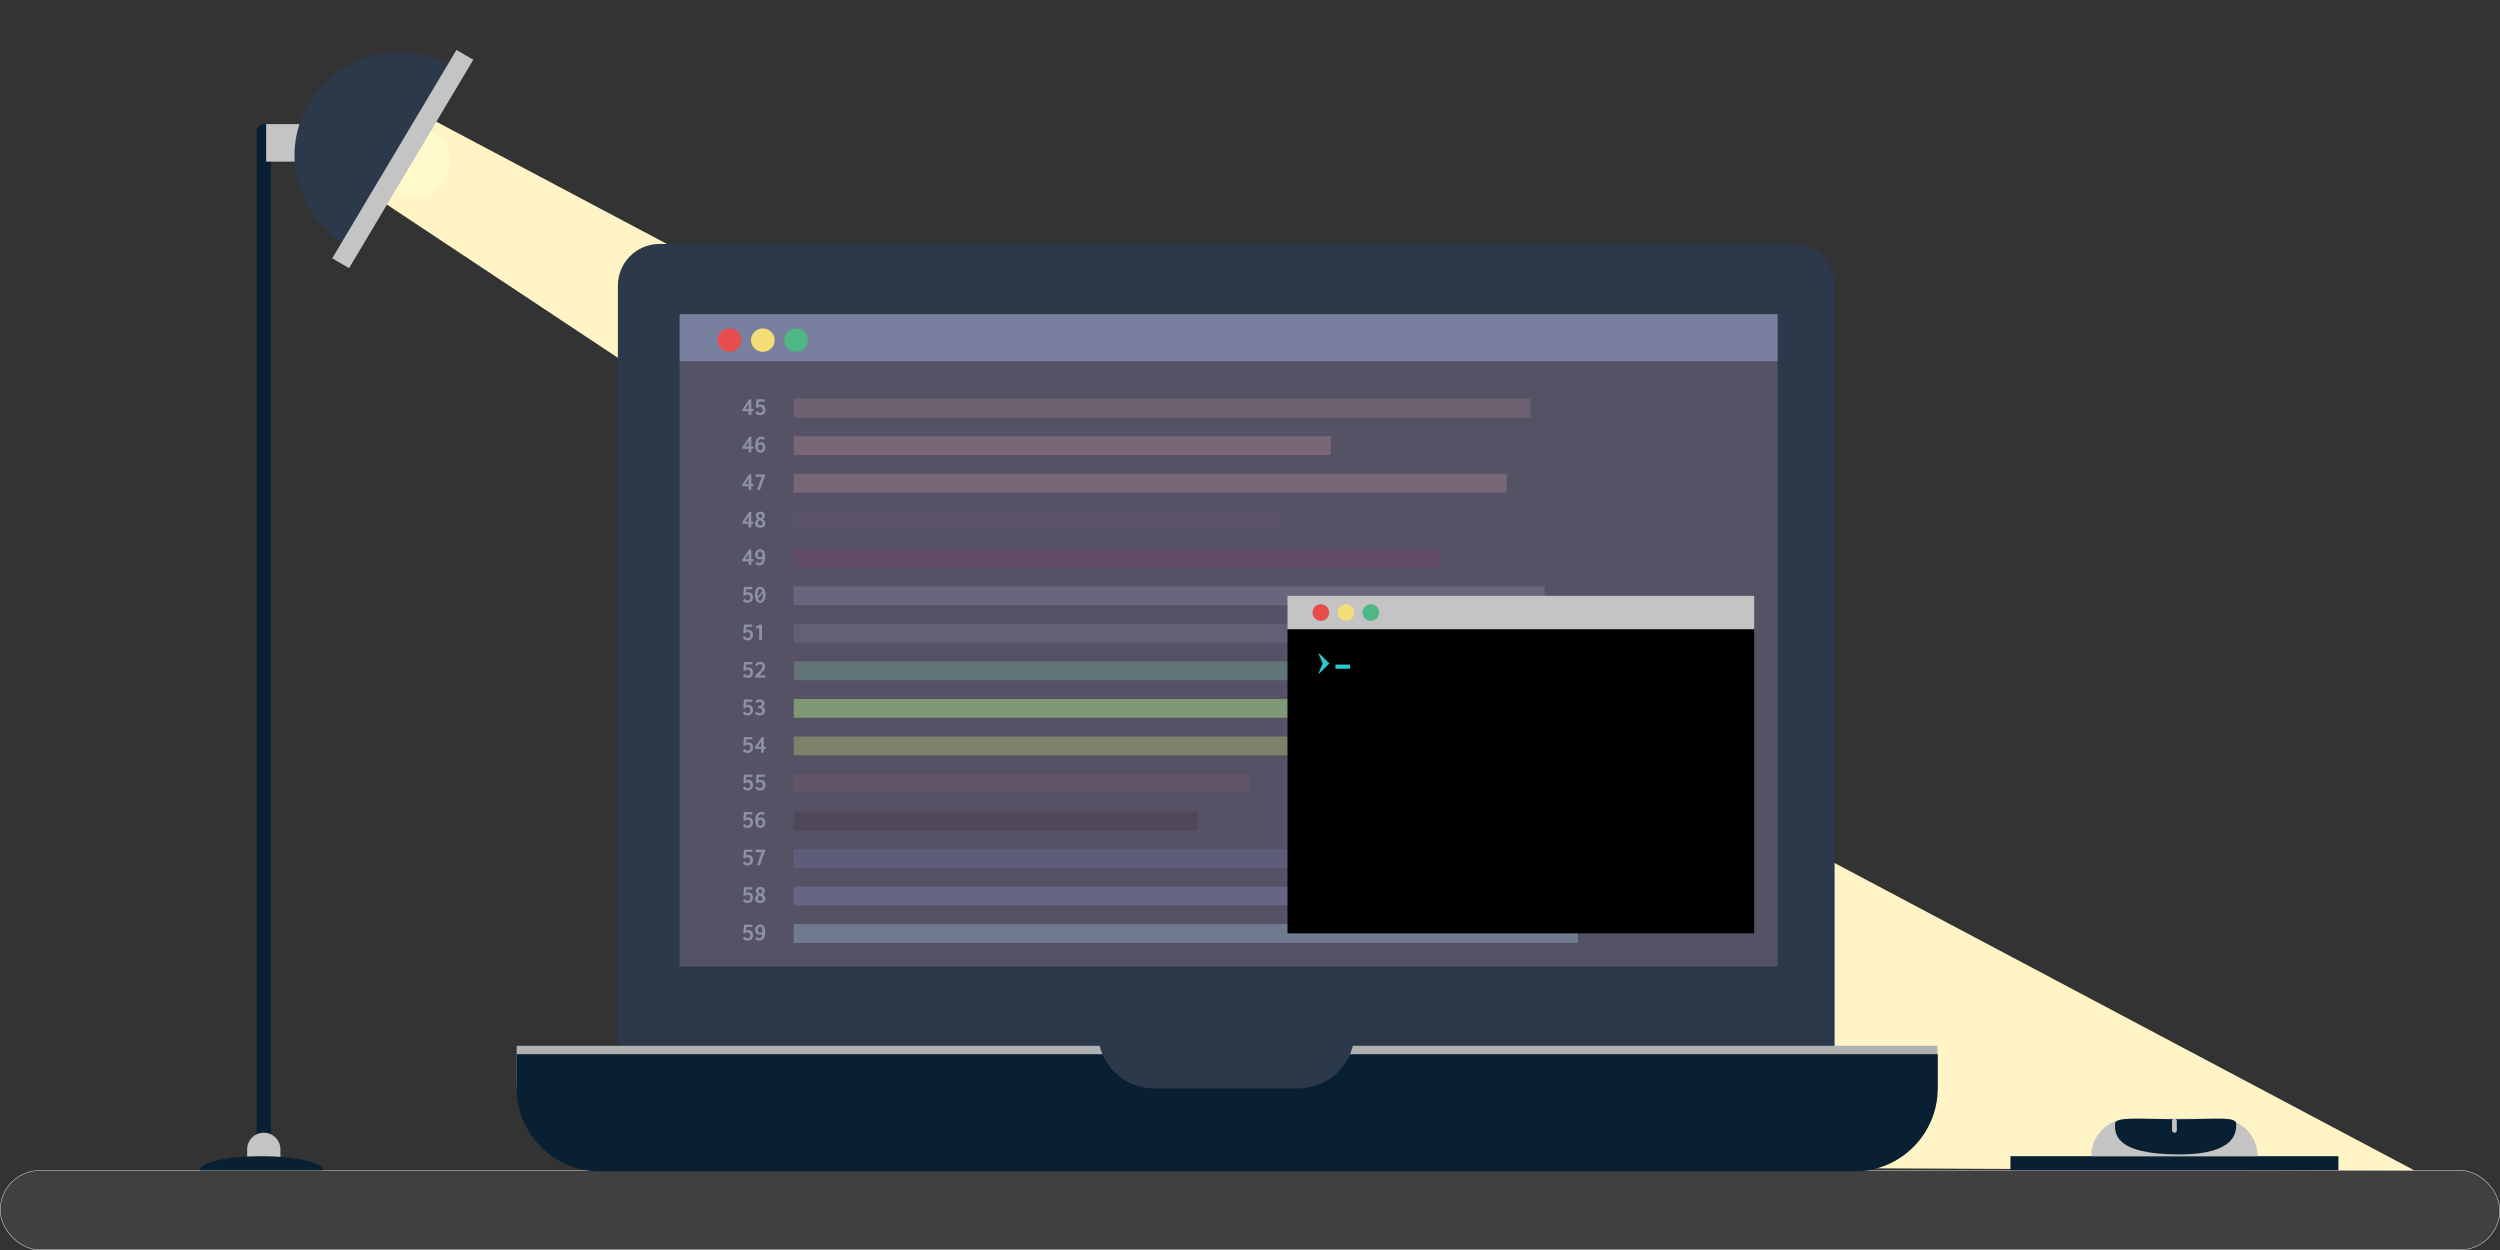 <svg width="600" height="300" viewBox="0 0 600 300" fill="none" xmlns="http://www.w3.org/2000/svg">
<rect x="0" y="0" width="600" height="300" fill="#333333" stroke="none"/>
<path d="M579.612 280.986L441.445 280.361L81.559 41.606L86.692 19.652L579.612 280.986Z" fill="#FFF4C5"/>
<rect x="0.05" y="280.91" width="599.9" height="19.04" rx="9.52" fill="#404040" stroke="white" stroke-width="0.1"/>
<path d="M148.289 68.546C148.289 63.024 152.766 58.546 158.289 58.546H430.304C435.827 58.546 440.304 63.023 440.304 68.546V251.074H148.289V68.546Z" fill="#2C394B"/>
<path d="M124 251C256.865 251 331.831 251 465 251V260C465 271.046 456.046 280 445 280H144C132.954 280 124 271.046 124 260V251Z" fill="#B1B1B1"/>
<path d="M124 253C256.89 253 331.871 253 465.065 253V261.147C465.065 272.193 456.11 281.147 445.065 281.147H144C132.954 281.147 124 272.193 124 261.147V253Z" fill="#082032"/>
<path d="M263.498 247.697H325.095V247.697C325.095 255.159 319.046 261.208 311.584 261.208H277.009C269.547 261.208 263.498 255.159 263.498 247.697V247.697Z" fill="#2C394B"/>
<rect x="163.118" y="75.435" width="263.498" height="156.499" fill="#565266"/>
<rect x="163.118" y="75.435" width="263.498" height="11.259" fill="#797F9E"/>
<ellipse cx="175.095" cy="81.627" rx="2.852" ry="2.815" fill="#E84D4D"/>
<ellipse cx="183.08" cy="81.627" rx="2.852" ry="2.815" fill="#F2DD77"/>
<ellipse cx="191.065" cy="81.627" rx="2.852" ry="2.815" fill="#4EB785"/>
<path d="M179.651 99.575V98.687H178.187V98.243L179.807 95.837H180.311V98.141H180.803V98.693H180.311V99.575H179.651ZM178.871 98.153H179.669V96.905L178.871 98.153ZM182.459 99.647C182.199 99.647 181.963 99.597 181.751 99.497C181.543 99.397 181.383 99.249 181.271 99.053L181.745 98.663L181.793 98.627L181.823 98.669C181.823 98.701 181.829 98.731 181.841 98.759C181.853 98.787 181.879 98.827 181.919 98.879C182.059 99.023 182.237 99.095 182.453 99.095C182.633 99.095 182.781 99.029 182.897 98.897C183.013 98.761 183.071 98.591 183.071 98.387C183.071 98.167 183.015 97.989 182.903 97.853C182.791 97.713 182.635 97.643 182.435 97.643C182.183 97.643 181.981 97.741 181.829 97.937L181.415 97.829L181.553 95.837H183.551V96.383H182.117L182.063 97.229C182.135 97.189 182.219 97.157 182.315 97.133C182.415 97.109 182.507 97.097 182.591 97.097C182.923 97.097 183.193 97.205 183.401 97.421C183.609 97.633 183.713 97.939 183.713 98.339C183.713 98.611 183.659 98.845 183.551 99.041C183.443 99.233 183.293 99.383 183.101 99.491C182.913 99.595 182.699 99.647 182.459 99.647Z" fill="#8C91A9"/>
<path d="M179.651 108.582V107.694H178.187V107.25L179.807 104.844H180.311V107.148H180.803V107.7H180.311V108.582H179.651ZM178.871 107.16H179.669V105.912L178.871 107.16ZM182.507 108.648C182.239 108.648 182.011 108.574 181.823 108.426C181.639 108.278 181.497 108.072 181.397 107.808C181.301 107.54 181.253 107.226 181.253 106.866C181.253 106.426 181.313 106.052 181.433 105.744C181.553 105.432 181.719 105.194 181.931 105.03C182.143 104.866 182.385 104.784 182.657 104.784C182.821 104.784 182.987 104.814 183.155 104.874C183.323 104.93 183.473 105.022 183.605 105.15L183.233 105.564L183.197 105.612L183.149 105.576C183.149 105.54 183.137 105.512 183.113 105.492C183.093 105.472 183.057 105.444 183.005 105.408C182.917 105.368 182.821 105.348 182.717 105.348C182.641 105.348 182.559 105.362 182.471 105.39C182.387 105.414 182.305 105.466 182.225 105.546C182.145 105.622 182.077 105.734 182.021 105.882C181.965 106.026 181.931 106.216 181.919 106.452C181.999 106.348 182.101 106.268 182.225 106.212C182.353 106.152 182.481 106.122 182.609 106.122C182.809 106.122 182.989 106.168 183.149 106.26C183.309 106.352 183.435 106.488 183.527 106.668C183.623 106.848 183.671 107.074 183.671 107.346C183.671 107.594 183.621 107.816 183.521 108.012C183.421 108.208 183.283 108.364 183.107 108.48C182.931 108.592 182.731 108.648 182.507 108.648ZM182.519 108.102C182.671 108.102 182.795 108.034 182.891 107.898C182.991 107.758 183.041 107.574 183.041 107.346C183.041 107.11 182.985 106.936 182.873 106.824C182.765 106.712 182.645 106.656 182.513 106.656C182.389 106.656 182.279 106.694 182.183 106.77C182.091 106.846 182.009 106.944 181.937 107.064C181.921 107.368 181.967 107.618 182.075 107.814C182.183 108.01 182.331 108.106 182.519 108.102Z" fill="#8C91A9"/>
<path d="M179.651 117.589V116.701H178.187V116.257L179.807 113.851H180.311V116.155H180.803V116.707H180.311V117.589H179.651ZM178.871 116.167H179.669V114.919L178.871 116.167ZM181.691 117.589C181.867 117.041 182.049 116.509 182.237 115.993C182.429 115.477 182.631 114.957 182.843 114.433H181.337V113.851H183.605V114.223C183.377 114.771 183.161 115.321 182.957 115.873C182.753 116.425 182.565 116.997 182.393 117.589H181.691Z" fill="#8C91A9"/>
<path d="M179.651 126.596V125.708H178.187V125.264L179.807 122.858H180.311V125.162H180.803V125.714H180.311V126.596H179.651ZM178.871 125.174H179.669V123.926L178.871 125.174ZM182.447 126.662C182.195 126.662 181.975 126.618 181.787 126.53C181.603 126.438 181.459 126.316 181.355 126.164C181.255 126.008 181.205 125.832 181.205 125.636C181.205 125.396 181.269 125.192 181.397 125.024C181.529 124.852 181.699 124.712 181.907 124.604C181.751 124.508 181.625 124.386 181.529 124.238C181.433 124.086 181.385 123.926 181.385 123.758C181.385 123.578 181.429 123.416 181.517 123.272C181.605 123.124 181.731 123.008 181.895 122.924C182.059 122.84 182.255 122.798 182.483 122.798C182.831 122.798 183.099 122.888 183.287 123.068C183.475 123.248 183.569 123.466 183.569 123.722C183.569 123.922 183.523 124.098 183.431 124.25C183.339 124.402 183.215 124.526 183.059 124.622C183.259 124.726 183.415 124.866 183.527 125.042C183.639 125.214 183.695 125.406 183.695 125.618C183.695 125.818 183.643 125.998 183.539 126.158C183.435 126.314 183.289 126.438 183.101 126.53C182.913 126.618 182.695 126.662 182.447 126.662ZM182.573 124.418C182.689 124.334 182.777 124.236 182.837 124.124C182.897 124.008 182.927 123.89 182.927 123.77C182.927 123.654 182.885 123.556 182.801 123.476C182.721 123.392 182.609 123.35 182.465 123.35C182.321 123.35 182.211 123.39 182.135 123.47C182.059 123.55 182.021 123.646 182.021 123.758C182.021 123.906 182.073 124.032 182.177 124.136C182.285 124.24 182.417 124.334 182.573 124.418ZM182.459 126.104C182.647 126.104 182.789 126.054 182.885 125.954C182.981 125.854 183.029 125.728 183.029 125.576C183.029 125.416 182.965 125.274 182.837 125.15C182.713 125.026 182.547 124.93 182.339 124.862C182.199 124.938 182.087 125.034 182.003 125.15C181.919 125.266 181.877 125.402 181.877 125.558C181.877 125.714 181.929 125.844 182.033 125.948C182.137 126.052 182.279 126.104 182.459 126.104Z" fill="#8C91A9"/>
<path d="M179.651 135.604V134.716H178.187V134.272L179.807 131.866H180.311V134.17H180.803V134.722H180.311V135.604H179.651ZM178.871 134.182H179.669V132.934L178.871 134.182ZM182.291 135.67C182.103 135.67 181.921 135.646 181.745 135.598C181.569 135.546 181.409 135.458 181.265 135.334L181.613 134.836L181.643 134.788L181.691 134.818C181.699 134.85 181.711 134.88 181.727 134.908C181.743 134.932 181.777 134.966 181.829 135.01C181.957 135.082 182.103 135.118 182.267 135.118C182.463 135.118 182.623 135.026 182.747 134.842C182.871 134.654 182.953 134.406 182.993 134.098C182.813 134.214 182.605 134.272 182.369 134.272C182.153 134.272 181.959 134.224 181.787 134.128C181.615 134.032 181.477 133.894 181.373 133.714C181.273 133.534 181.223 133.324 181.223 133.084C181.223 132.844 181.277 132.628 181.385 132.436C181.497 132.244 181.645 132.092 181.829 131.98C182.013 131.868 182.219 131.812 182.447 131.812C182.839 131.812 183.135 131.962 183.335 132.262C183.539 132.558 183.641 132.986 183.641 133.546C183.641 134.238 183.523 134.764 183.287 135.124C183.055 135.484 182.723 135.666 182.291 135.67ZM181.859 133.102C181.859 133.31 181.913 133.468 182.021 133.576C182.133 133.684 182.267 133.738 182.423 133.738C182.543 133.738 182.651 133.722 182.747 133.69C182.847 133.654 182.935 133.592 183.011 133.504C183.003 133.084 182.949 132.788 182.849 132.616C182.753 132.44 182.611 132.352 182.423 132.352C182.255 132.352 182.119 132.42 182.015 132.556C181.911 132.688 181.859 132.87 181.859 133.102Z" fill="#8C91A9"/>
<path d="M179.459 144.682C179.199 144.682 178.963 144.632 178.751 144.532C178.543 144.432 178.383 144.284 178.271 144.088L178.745 143.698L178.793 143.662L178.823 143.704C178.823 143.736 178.829 143.766 178.841 143.794C178.853 143.822 178.879 143.862 178.919 143.914C179.059 144.058 179.237 144.13 179.453 144.13C179.633 144.13 179.781 144.064 179.897 143.932C180.013 143.796 180.071 143.626 180.071 143.422C180.071 143.202 180.015 143.024 179.903 142.888C179.791 142.748 179.635 142.678 179.435 142.678C179.183 142.678 178.981 142.776 178.829 142.972L178.415 142.864L178.553 140.872H180.551V141.418H179.117L179.063 142.264C179.135 142.224 179.219 142.192 179.315 142.168C179.415 142.144 179.507 142.132 179.591 142.132C179.923 142.132 180.193 142.24 180.401 142.456C180.609 142.668 180.713 142.974 180.713 143.374C180.713 143.646 180.659 143.88 180.551 144.076C180.443 144.268 180.293 144.418 180.101 144.526C179.913 144.63 179.699 144.682 179.459 144.682ZM182.447 144.682C182.055 144.682 181.743 144.516 181.511 144.184C181.283 143.852 181.169 143.378 181.169 142.762C181.169 142.154 181.283 141.678 181.511 141.334C181.743 140.99 182.055 140.818 182.447 140.818C182.839 140.818 183.149 140.99 183.377 141.334C183.609 141.678 183.725 142.154 183.725 142.762C183.725 143.378 183.609 143.852 183.377 144.184C183.149 144.516 182.839 144.682 182.447 144.682ZM181.799 142.762C181.799 142.926 181.807 143.078 181.823 143.218L182.975 141.85C182.867 141.526 182.691 141.364 182.447 141.364C182.231 141.364 182.069 141.488 181.961 141.736C181.853 141.98 181.799 142.322 181.799 142.762ZM182.447 144.16C182.663 144.16 182.825 144.04 182.933 143.8C183.041 143.556 183.095 143.21 183.095 142.762C183.095 142.606 183.087 142.46 183.071 142.324L181.919 143.686C182.027 144.002 182.203 144.16 182.447 144.16Z" fill="#8C91A9"/>
<path d="M179.459 153.69C179.199 153.69 178.963 153.64 178.751 153.54C178.543 153.44 178.383 153.292 178.271 153.096L178.745 152.706L178.793 152.67L178.823 152.712C178.823 152.744 178.829 152.774 178.841 152.802C178.853 152.83 178.879 152.87 178.919 152.922C179.059 153.066 179.237 153.138 179.453 153.138C179.633 153.138 179.781 153.072 179.897 152.94C180.013 152.804 180.071 152.634 180.071 152.43C180.071 152.21 180.015 152.032 179.903 151.896C179.791 151.756 179.635 151.686 179.435 151.686C179.183 151.686 178.981 151.784 178.829 151.98L178.415 151.872L178.553 149.88H180.551V150.426H179.117L179.063 151.272C179.135 151.232 179.219 151.2 179.315 151.176C179.415 151.152 179.507 151.14 179.591 151.14C179.923 151.14 180.193 151.248 180.401 151.464C180.609 151.676 180.713 151.982 180.713 152.382C180.713 152.654 180.659 152.888 180.551 153.084C180.443 153.276 180.293 153.426 180.101 153.534C179.913 153.638 179.699 153.69 179.459 153.69ZM182.195 153.618V150.618L181.517 150.858L181.373 150.408L182.369 149.88H182.873V153.618H182.195Z" fill="#8C91A9"/>
<path d="M179.459 162.697C179.199 162.697 178.963 162.647 178.751 162.547C178.543 162.447 178.383 162.299 178.271 162.103L178.745 161.713L178.793 161.677L178.823 161.719C178.823 161.751 178.829 161.781 178.841 161.809C178.853 161.837 178.879 161.877 178.919 161.929C179.059 162.073 179.237 162.145 179.453 162.145C179.633 162.145 179.781 162.079 179.897 161.947C180.013 161.811 180.071 161.641 180.071 161.437C180.071 161.217 180.015 161.039 179.903 160.903C179.791 160.763 179.635 160.693 179.435 160.693C179.183 160.693 178.981 160.791 178.829 160.987L178.415 160.879L178.553 158.887H180.551V159.433H179.117L179.063 160.279C179.135 160.239 179.219 160.207 179.315 160.183C179.415 160.159 179.507 160.147 179.591 160.147C179.923 160.147 180.193 160.255 180.401 160.471C180.609 160.683 180.713 160.989 180.713 161.389C180.713 161.661 180.659 161.895 180.551 162.091C180.443 162.283 180.293 162.433 180.101 162.541C179.913 162.645 179.699 162.697 179.459 162.697ZM181.289 162.121C181.577 161.841 181.827 161.599 182.039 161.395C182.251 161.187 182.427 161.003 182.567 160.843C182.707 160.679 182.811 160.525 182.879 160.381C182.947 160.233 182.981 160.077 182.981 159.913C182.981 159.569 182.805 159.397 182.453 159.397C182.325 159.397 182.209 159.419 182.105 159.463C182.001 159.507 181.907 159.579 181.823 159.679C181.787 159.735 181.763 159.777 181.751 159.805C181.743 159.833 181.741 159.863 181.745 159.895L181.709 159.937L181.667 159.907L181.199 159.547C181.335 159.319 181.513 159.143 181.733 159.019C181.957 158.895 182.199 158.833 182.459 158.833C182.675 158.833 182.871 158.879 183.047 158.971C183.223 159.059 183.363 159.183 183.467 159.343C183.571 159.503 183.623 159.693 183.623 159.913C183.623 160.169 183.563 160.407 183.443 160.627C183.323 160.843 183.153 161.065 182.933 161.293C182.717 161.521 182.465 161.781 182.177 162.073H183.359C183.423 162.073 183.469 162.069 183.497 162.061C183.529 162.053 183.557 162.037 183.581 162.013H183.635V162.625H181.289V162.121Z" fill="#8C91A9"/>
<path d="M179.459 171.704C179.199 171.704 178.963 171.654 178.751 171.554C178.543 171.454 178.383 171.306 178.271 171.11L178.745 170.72L178.793 170.684L178.823 170.726C178.823 170.758 178.829 170.788 178.841 170.816C178.853 170.844 178.879 170.884 178.919 170.936C179.059 171.08 179.237 171.152 179.453 171.152C179.633 171.152 179.781 171.086 179.897 170.954C180.013 170.818 180.071 170.648 180.071 170.444C180.071 170.224 180.015 170.046 179.903 169.91C179.791 169.77 179.635 169.7 179.435 169.7C179.183 169.7 178.981 169.798 178.829 169.994L178.415 169.886L178.553 167.894H180.551V168.44H179.117L179.063 169.286C179.135 169.246 179.219 169.214 179.315 169.19C179.415 169.166 179.507 169.154 179.591 169.154C179.923 169.154 180.193 169.262 180.401 169.478C180.609 169.69 180.713 169.996 180.713 170.396C180.713 170.668 180.659 170.902 180.551 171.098C180.443 171.29 180.293 171.44 180.101 171.548C179.913 171.652 179.699 171.704 179.459 171.704ZM182.357 171.704C182.137 171.704 181.923 171.668 181.715 171.596C181.507 171.52 181.339 171.406 181.211 171.254L181.553 170.756L181.589 170.708L181.637 170.738C181.645 170.77 181.653 170.802 181.661 170.834C181.673 170.866 181.703 170.906 181.751 170.954C181.823 171.018 181.907 171.07 182.003 171.11C182.099 171.146 182.207 171.164 182.327 171.164C182.519 171.164 182.665 171.11 182.765 171.002C182.869 170.89 182.921 170.746 182.921 170.57C182.921 170.322 182.837 170.15 182.669 170.054C182.505 169.958 182.261 169.928 181.937 169.964V169.436C182.173 169.44 182.355 169.418 182.483 169.37C182.615 169.318 182.707 169.248 182.759 169.16C182.811 169.072 182.837 168.978 182.837 168.878C182.837 168.73 182.791 168.614 182.699 168.53C182.611 168.442 182.491 168.398 182.339 168.398C182.219 168.398 182.101 168.422 181.985 168.47C181.873 168.514 181.773 168.586 181.685 168.686L181.295 168.29C181.435 168.126 181.601 168.01 181.793 167.942C181.985 167.874 182.175 167.84 182.363 167.84C182.583 167.84 182.777 167.882 182.945 167.966C183.117 168.05 183.251 168.164 183.347 168.308C183.443 168.452 183.491 168.618 183.491 168.806C183.491 169.014 183.431 169.192 183.311 169.34C183.195 169.484 183.061 169.586 182.909 169.646C183.025 169.686 183.135 169.746 183.239 169.826C183.347 169.906 183.433 170.01 183.497 170.138C183.565 170.266 183.599 170.418 183.599 170.594C183.599 170.802 183.549 170.99 183.449 171.158C183.349 171.322 183.205 171.454 183.017 171.554C182.833 171.654 182.613 171.704 182.357 171.704Z" fill="#8C91A9"/>
<path d="M179.459 180.711C179.199 180.711 178.963 180.661 178.751 180.561C178.543 180.461 178.383 180.313 178.271 180.117L178.745 179.727L178.793 179.691L178.823 179.733C178.823 179.765 178.829 179.795 178.841 179.823C178.853 179.851 178.879 179.891 178.919 179.943C179.059 180.087 179.237 180.159 179.453 180.159C179.633 180.159 179.781 180.093 179.897 179.961C180.013 179.825 180.071 179.655 180.071 179.451C180.071 179.231 180.015 179.053 179.903 178.917C179.791 178.777 179.635 178.707 179.435 178.707C179.183 178.707 178.981 178.805 178.829 179.001L178.415 178.893L178.553 176.901H180.551V177.447H179.117L179.063 178.293C179.135 178.253 179.219 178.221 179.315 178.197C179.415 178.173 179.507 178.161 179.591 178.161C179.923 178.161 180.193 178.269 180.401 178.485C180.609 178.697 180.713 179.003 180.713 179.403C180.713 179.675 180.659 179.909 180.551 180.105C180.443 180.297 180.293 180.447 180.101 180.555C179.913 180.659 179.699 180.711 179.459 180.711ZM182.651 180.639V179.751H181.187V179.307L182.807 176.901H183.311V179.205H183.803V179.757H183.311V180.639H182.651ZM181.871 179.217H182.669V177.969L181.871 179.217Z" fill="#8C91A9"/>
<path d="M179.459 189.718C179.199 189.718 178.963 189.668 178.751 189.568C178.543 189.468 178.383 189.32 178.271 189.124L178.745 188.734L178.793 188.698L178.823 188.74C178.823 188.772 178.829 188.802 178.841 188.83C178.853 188.858 178.879 188.898 178.919 188.95C179.059 189.094 179.237 189.166 179.453 189.166C179.633 189.166 179.781 189.1 179.897 188.968C180.013 188.832 180.071 188.662 180.071 188.458C180.071 188.238 180.015 188.06 179.903 187.924C179.791 187.784 179.635 187.714 179.435 187.714C179.183 187.714 178.981 187.812 178.829 188.008L178.415 187.9L178.553 185.908H180.551V186.454H179.117L179.063 187.3C179.135 187.26 179.219 187.228 179.315 187.204C179.415 187.18 179.507 187.168 179.591 187.168C179.923 187.168 180.193 187.276 180.401 187.492C180.609 187.704 180.713 188.01 180.713 188.41C180.713 188.682 180.659 188.916 180.551 189.112C180.443 189.304 180.293 189.454 180.101 189.562C179.913 189.666 179.699 189.718 179.459 189.718ZM182.459 189.718C182.199 189.718 181.963 189.668 181.751 189.568C181.543 189.468 181.383 189.32 181.271 189.124L181.745 188.734L181.793 188.698L181.823 188.74C181.823 188.772 181.829 188.802 181.841 188.83C181.853 188.858 181.879 188.898 181.919 188.95C182.059 189.094 182.237 189.166 182.453 189.166C182.633 189.166 182.781 189.1 182.897 188.968C183.013 188.832 183.071 188.662 183.071 188.458C183.071 188.238 183.015 188.06 182.903 187.924C182.791 187.784 182.635 187.714 182.435 187.714C182.183 187.714 181.981 187.812 181.829 188.008L181.415 187.9L181.553 185.908H183.551V186.454H182.117L182.063 187.3C182.135 187.26 182.219 187.228 182.315 187.204C182.415 187.18 182.507 187.168 182.591 187.168C182.923 187.168 183.193 187.276 183.401 187.492C183.609 187.704 183.713 188.01 183.713 188.41C183.713 188.682 183.659 188.916 183.551 189.112C183.443 189.304 183.293 189.454 183.101 189.562C182.913 189.666 182.699 189.718 182.459 189.718Z" fill="#8C91A9"/>
<path d="M179.459 198.725C179.199 198.725 178.963 198.675 178.751 198.575C178.543 198.475 178.383 198.327 178.271 198.131L178.745 197.741L178.793 197.705L178.823 197.747C178.823 197.779 178.829 197.809 178.841 197.837C178.853 197.865 178.879 197.905 178.919 197.957C179.059 198.101 179.237 198.173 179.453 198.173C179.633 198.173 179.781 198.107 179.897 197.975C180.013 197.839 180.071 197.669 180.071 197.465C180.071 197.245 180.015 197.067 179.903 196.931C179.791 196.791 179.635 196.721 179.435 196.721C179.183 196.721 178.981 196.819 178.829 197.015L178.415 196.907L178.553 194.915H180.551V195.461H179.117L179.063 196.307C179.135 196.267 179.219 196.235 179.315 196.211C179.415 196.187 179.507 196.175 179.591 196.175C179.923 196.175 180.193 196.283 180.401 196.499C180.609 196.711 180.713 197.017 180.713 197.417C180.713 197.689 180.659 197.923 180.551 198.119C180.443 198.311 180.293 198.461 180.101 198.569C179.913 198.673 179.699 198.725 179.459 198.725ZM182.507 198.719C182.239 198.719 182.011 198.645 181.823 198.497C181.639 198.349 181.497 198.143 181.397 197.879C181.301 197.611 181.253 197.297 181.253 196.937C181.253 196.497 181.313 196.123 181.433 195.815C181.553 195.503 181.719 195.265 181.931 195.101C182.143 194.937 182.385 194.855 182.657 194.855C182.821 194.855 182.987 194.885 183.155 194.945C183.323 195.001 183.473 195.093 183.605 195.221L183.233 195.635L183.197 195.683L183.149 195.647C183.149 195.611 183.137 195.583 183.113 195.563C183.093 195.543 183.057 195.515 183.005 195.479C182.917 195.439 182.821 195.419 182.717 195.419C182.641 195.419 182.559 195.433 182.471 195.461C182.387 195.485 182.305 195.537 182.225 195.617C182.145 195.693 182.077 195.805 182.021 195.953C181.965 196.097 181.931 196.287 181.919 196.523C181.999 196.419 182.101 196.339 182.225 196.283C182.353 196.223 182.481 196.193 182.609 196.193C182.809 196.193 182.989 196.239 183.149 196.331C183.309 196.423 183.435 196.559 183.527 196.739C183.623 196.919 183.671 197.145 183.671 197.417C183.671 197.665 183.621 197.887 183.521 198.083C183.421 198.279 183.283 198.435 183.107 198.551C182.931 198.663 182.731 198.719 182.507 198.719ZM182.519 198.173C182.671 198.173 182.795 198.105 182.891 197.969C182.991 197.829 183.041 197.645 183.041 197.417C183.041 197.181 182.985 197.007 182.873 196.895C182.765 196.783 182.645 196.727 182.513 196.727C182.389 196.727 182.279 196.765 182.183 196.841C182.091 196.917 182.009 197.015 181.937 197.135C181.921 197.439 181.967 197.689 182.075 197.885C182.183 198.081 182.331 198.177 182.519 198.173Z" fill="#8C91A9"/>
<path d="M179.459 207.733C179.199 207.733 178.963 207.683 178.751 207.583C178.543 207.483 178.383 207.335 178.271 207.139L178.745 206.749L178.793 206.713L178.823 206.755C178.823 206.787 178.829 206.817 178.841 206.845C178.853 206.873 178.879 206.913 178.919 206.965C179.059 207.109 179.237 207.181 179.453 207.181C179.633 207.181 179.781 207.115 179.897 206.983C180.013 206.847 180.071 206.677 180.071 206.473C180.071 206.253 180.015 206.075 179.903 205.939C179.791 205.799 179.635 205.729 179.435 205.729C179.183 205.729 178.981 205.827 178.829 206.023L178.415 205.915L178.553 203.923H180.551V204.469H179.117L179.063 205.315C179.135 205.275 179.219 205.243 179.315 205.219C179.415 205.195 179.507 205.183 179.591 205.183C179.923 205.183 180.193 205.291 180.401 205.507C180.609 205.719 180.713 206.025 180.713 206.425C180.713 206.697 180.659 206.931 180.551 207.127C180.443 207.319 180.293 207.469 180.101 207.577C179.913 207.681 179.699 207.733 179.459 207.733ZM181.691 207.661C181.867 207.113 182.049 206.581 182.237 206.065C182.429 205.549 182.631 205.029 182.843 204.505H181.337V203.923H183.605V204.295C183.377 204.843 183.161 205.393 182.957 205.945C182.753 206.497 182.565 207.069 182.393 207.661H181.691Z" fill="#8C91A9"/>
<path d="M179.459 216.739C179.199 216.739 178.963 216.689 178.751 216.589C178.543 216.489 178.383 216.341 178.271 216.145L178.745 215.755L178.793 215.719L178.823 215.761C178.823 215.793 178.829 215.823 178.841 215.851C178.853 215.879 178.879 215.919 178.919 215.971C179.059 216.115 179.237 216.187 179.453 216.187C179.633 216.187 179.781 216.121 179.897 215.989C180.013 215.853 180.071 215.683 180.071 215.479C180.071 215.259 180.015 215.081 179.903 214.945C179.791 214.805 179.635 214.735 179.435 214.735C179.183 214.735 178.981 214.833 178.829 215.029L178.415 214.921L178.553 212.929H180.551V213.475H179.117L179.063 214.321C179.135 214.281 179.219 214.249 179.315 214.225C179.415 214.201 179.507 214.189 179.591 214.189C179.923 214.189 180.193 214.297 180.401 214.513C180.609 214.725 180.713 215.031 180.713 215.431C180.713 215.703 180.659 215.937 180.551 216.133C180.443 216.325 180.293 216.475 180.101 216.583C179.913 216.687 179.699 216.739 179.459 216.739ZM182.447 216.733C182.195 216.733 181.975 216.689 181.787 216.601C181.603 216.509 181.459 216.387 181.355 216.235C181.255 216.079 181.205 215.903 181.205 215.707C181.205 215.467 181.269 215.263 181.397 215.095C181.529 214.923 181.699 214.783 181.907 214.675C181.751 214.579 181.625 214.457 181.529 214.309C181.433 214.157 181.385 213.997 181.385 213.829C181.385 213.649 181.429 213.487 181.517 213.343C181.605 213.195 181.731 213.079 181.895 212.995C182.059 212.911 182.255 212.869 182.483 212.869C182.831 212.869 183.099 212.959 183.287 213.139C183.475 213.319 183.569 213.537 183.569 213.793C183.569 213.993 183.523 214.169 183.431 214.321C183.339 214.473 183.215 214.597 183.059 214.693C183.259 214.797 183.415 214.937 183.527 215.113C183.639 215.285 183.695 215.477 183.695 215.689C183.695 215.889 183.643 216.069 183.539 216.229C183.435 216.385 183.289 216.509 183.101 216.601C182.913 216.689 182.695 216.733 182.447 216.733ZM182.573 214.489C182.689 214.405 182.777 214.307 182.837 214.195C182.897 214.079 182.927 213.961 182.927 213.841C182.927 213.725 182.885 213.627 182.801 213.547C182.721 213.463 182.609 213.421 182.465 213.421C182.321 213.421 182.211 213.461 182.135 213.541C182.059 213.621 182.021 213.717 182.021 213.829C182.021 213.977 182.073 214.103 182.177 214.207C182.285 214.311 182.417 214.405 182.573 214.489ZM182.459 216.175C182.647 216.175 182.789 216.125 182.885 216.025C182.981 215.925 183.029 215.799 183.029 215.647C183.029 215.487 182.965 215.345 182.837 215.221C182.713 215.097 182.547 215.001 182.339 214.933C182.199 215.009 182.087 215.105 182.003 215.221C181.919 215.337 181.877 215.473 181.877 215.629C181.877 215.785 181.929 215.915 182.033 216.019C182.137 216.123 182.279 216.175 182.459 216.175Z" fill="#8C91A9"/>
<path d="M179.459 225.747C179.199 225.747 178.963 225.697 178.751 225.597C178.543 225.497 178.383 225.349 178.271 225.153L178.745 224.763L178.793 224.727L178.823 224.769C178.823 224.801 178.829 224.831 178.841 224.859C178.853 224.887 178.879 224.927 178.919 224.979C179.059 225.123 179.237 225.195 179.453 225.195C179.633 225.195 179.781 225.129 179.897 224.997C180.013 224.861 180.071 224.691 180.071 224.487C180.071 224.267 180.015 224.089 179.903 223.953C179.791 223.813 179.635 223.743 179.435 223.743C179.183 223.743 178.981 223.841 178.829 224.037L178.415 223.929L178.553 221.937H180.551V222.483H179.117L179.063 223.329C179.135 223.289 179.219 223.257 179.315 223.233C179.415 223.209 179.507 223.197 179.591 223.197C179.923 223.197 180.193 223.305 180.401 223.521C180.609 223.733 180.713 224.039 180.713 224.439C180.713 224.711 180.659 224.945 180.551 225.141C180.443 225.333 180.293 225.483 180.101 225.591C179.913 225.695 179.699 225.747 179.459 225.747ZM182.291 225.741C182.103 225.741 181.921 225.717 181.745 225.669C181.569 225.617 181.409 225.529 181.265 225.405L181.613 224.907L181.643 224.859L181.691 224.889C181.699 224.921 181.711 224.951 181.727 224.979C181.743 225.003 181.777 225.037 181.829 225.081C181.957 225.153 182.103 225.189 182.267 225.189C182.463 225.189 182.623 225.097 182.747 224.913C182.871 224.725 182.953 224.477 182.993 224.169C182.813 224.285 182.605 224.343 182.369 224.343C182.153 224.343 181.959 224.295 181.787 224.199C181.615 224.103 181.477 223.965 181.373 223.785C181.273 223.605 181.223 223.395 181.223 223.155C181.223 222.915 181.277 222.699 181.385 222.507C181.497 222.315 181.645 222.163 181.829 222.051C182.013 221.939 182.219 221.883 182.447 221.883C182.839 221.883 183.135 222.033 183.335 222.333C183.539 222.629 183.641 223.057 183.641 223.617C183.641 224.309 183.523 224.835 183.287 225.195C183.055 225.555 182.723 225.737 182.291 225.741ZM181.859 223.173C181.859 223.381 181.913 223.539 182.021 223.647C182.133 223.755 182.267 223.809 182.423 223.809C182.543 223.809 182.651 223.793 182.747 223.761C182.847 223.725 182.935 223.663 183.011 223.575C183.003 223.155 182.949 222.859 182.849 222.687C182.753 222.511 182.611 222.423 182.423 222.423C182.255 222.423 182.119 222.491 182.015 222.627C181.911 222.759 181.859 222.941 181.859 223.173Z" fill="#8C91A9"/>
<rect x="190.494" y="95.701" width="176.806" height="4.504" fill="#A3848D" fill-opacity="0.3"/>
<rect x="190.494" y="104.708" width="128.897" height="4.504" fill="#A3848D" fill-opacity="0.45"/>
<rect x="190.494" y="113.715" width="171.103" height="4.504" fill="#A3848D" fill-opacity="0.45"/>
<rect x="190.494" y="122.722" width="116.35" height="4.504" fill="#845A6D" fill-opacity="0.12"/>
<rect x="190.494" y="131.729" width="155.133" height="4.504" fill="#C41661" fill-opacity="0.11"/>
<rect x="190.494" y="140.736" width="180.228" height="4.504" fill="#817E9F" fill-opacity="0.45"/>
<rect x="190.494" y="149.744" width="182.51" height="4.504" fill="#817E9F" fill-opacity="0.3"/>
<rect x="190.494" y="158.75" width="188.213" height="4.504" fill="#7FC29B" fill-opacity="0.3"/>
<rect x="190.494" y="167.758" width="123.194" height="4.504" fill="#B5EF8A" fill-opacity="0.45"/>
<rect x="190.494" y="176.765" width="171.103" height="4.504" fill="#D7F171" fill-opacity="0.3"/>
<rect x="190.494" y="185.772" width="109.506" height="4.504" fill="#845A6D" fill-opacity="0.3"/>
<rect x="190.494" y="194.779" width="96.958" height="4.504" fill="#3E1929" fill-opacity="0.2"/>
<rect x="190.494" y="203.787" width="192.776" height="4.504" fill="#6E75A8" fill-opacity="0.3"/>
<rect x="190.494" y="212.793" width="171.103" height="4.504" fill="#8D91C7" fill-opacity="0.3"/>
<rect x="190.494" y="221.801" width="188.213" height="4.504" fill="#B0DAF1" fill-opacity="0.3"/>
<rect x="309" y="151" width="112" height="73" fill="black"/>
<rect x="309" y="143" width="112" height="8" fill="#C4C4C4"/>
<circle cx="317" cy="147" r="2" fill="#E84D4D"/>
<circle cx="323" cy="147" r="2" fill="#F2DD77"/>
<circle cx="329" cy="147" r="2" fill="#4EB785"/>
<path d="M316.472 156.969C316.43 156.869 316.559 156.784 316.637 156.861L318.984 159.167C319.023 159.206 319.023 159.269 318.984 159.308L316.637 161.614C316.559 161.691 316.43 161.606 316.472 161.506L317.413 159.275C317.423 159.251 317.423 159.224 317.413 159.2L316.472 156.969Z" fill="#2BCACA"/>
<path d="M324 160H320.5" stroke="#2BCACA"/>
<rect x="482.51" y="277.482" width="78.707" height="3.378" fill="#082032"/>
<path d="M501.901 277.482C501.901 272.508 505.934 268.475 510.908 268.475H532.818C537.792 268.475 541.825 272.508 541.825 277.482V277.482H501.901V277.482Z" fill="#C4C4C4"/>
<path d="M536.696 269.746C536.696 271.611 536.696 277.064 523.008 277.064C506.947 277.064 507.608 271.611 507.608 269.746C507.608 267.88 513.873 268.62 523.008 268.62C532.142 268.62 536.696 267.88 536.696 269.746Z" fill="#082032"/>
<rect x="521.293" y="268.475" width="1.141" height="3.378" rx="0.57" fill="#C4C4C4"/>
<path d="M61.597 31.496C61.597 30.551 62.363 29.785 63.308 29.785V29.785C64.253 29.785 65.019 30.551 65.019 31.496V278.023C65.019 278.968 64.253 279.734 63.308 279.734V279.734C62.363 279.734 61.597 278.968 61.597 278.023L61.597 31.496Z" fill="#082032"/>
<rect x="63.878" y="29.785" width="7.985" height="9.007" fill="#C4C4C4"/>
<ellipse rx="8.473" ry="8.527" transform="matrix(0.512 -0.859 0.865 0.503 99.503 38.868)" fill="#FFF9CC"/>
<path d="M95.774 37.353C88.74 49.14 83.037 58.696 83.037 58.696C71.095 51.752 67.117 36.569 74.151 24.782C81.185 12.995 96.569 9.068 108.51 16.011C108.51 16.011 102.808 25.566 95.774 37.353Z" fill="#2C394B"/>
<rect width="4.674" height="58.232" transform="matrix(-0.865 -0.503 0.512 -0.859 83.779 64.354)" fill="#C4C4C4"/>
<path d="M59.316 275.845C59.316 273.64 61.103 271.853 63.308 271.853V271.853C65.513 271.853 67.3 273.64 67.3 275.845V278.608H59.316V275.845Z" fill="#C4C4C4"/>
<path d="M77.567 280.86C77.567 280.86 70.927 280.86 62.738 280.86C54.548 280.86 47.909 280.86 47.909 280.86C47.909 278.995 54.548 277.482 62.738 277.482C70.927 277.482 77.567 278.995 77.567 280.86Z" fill="#082032"/>
</svg>
